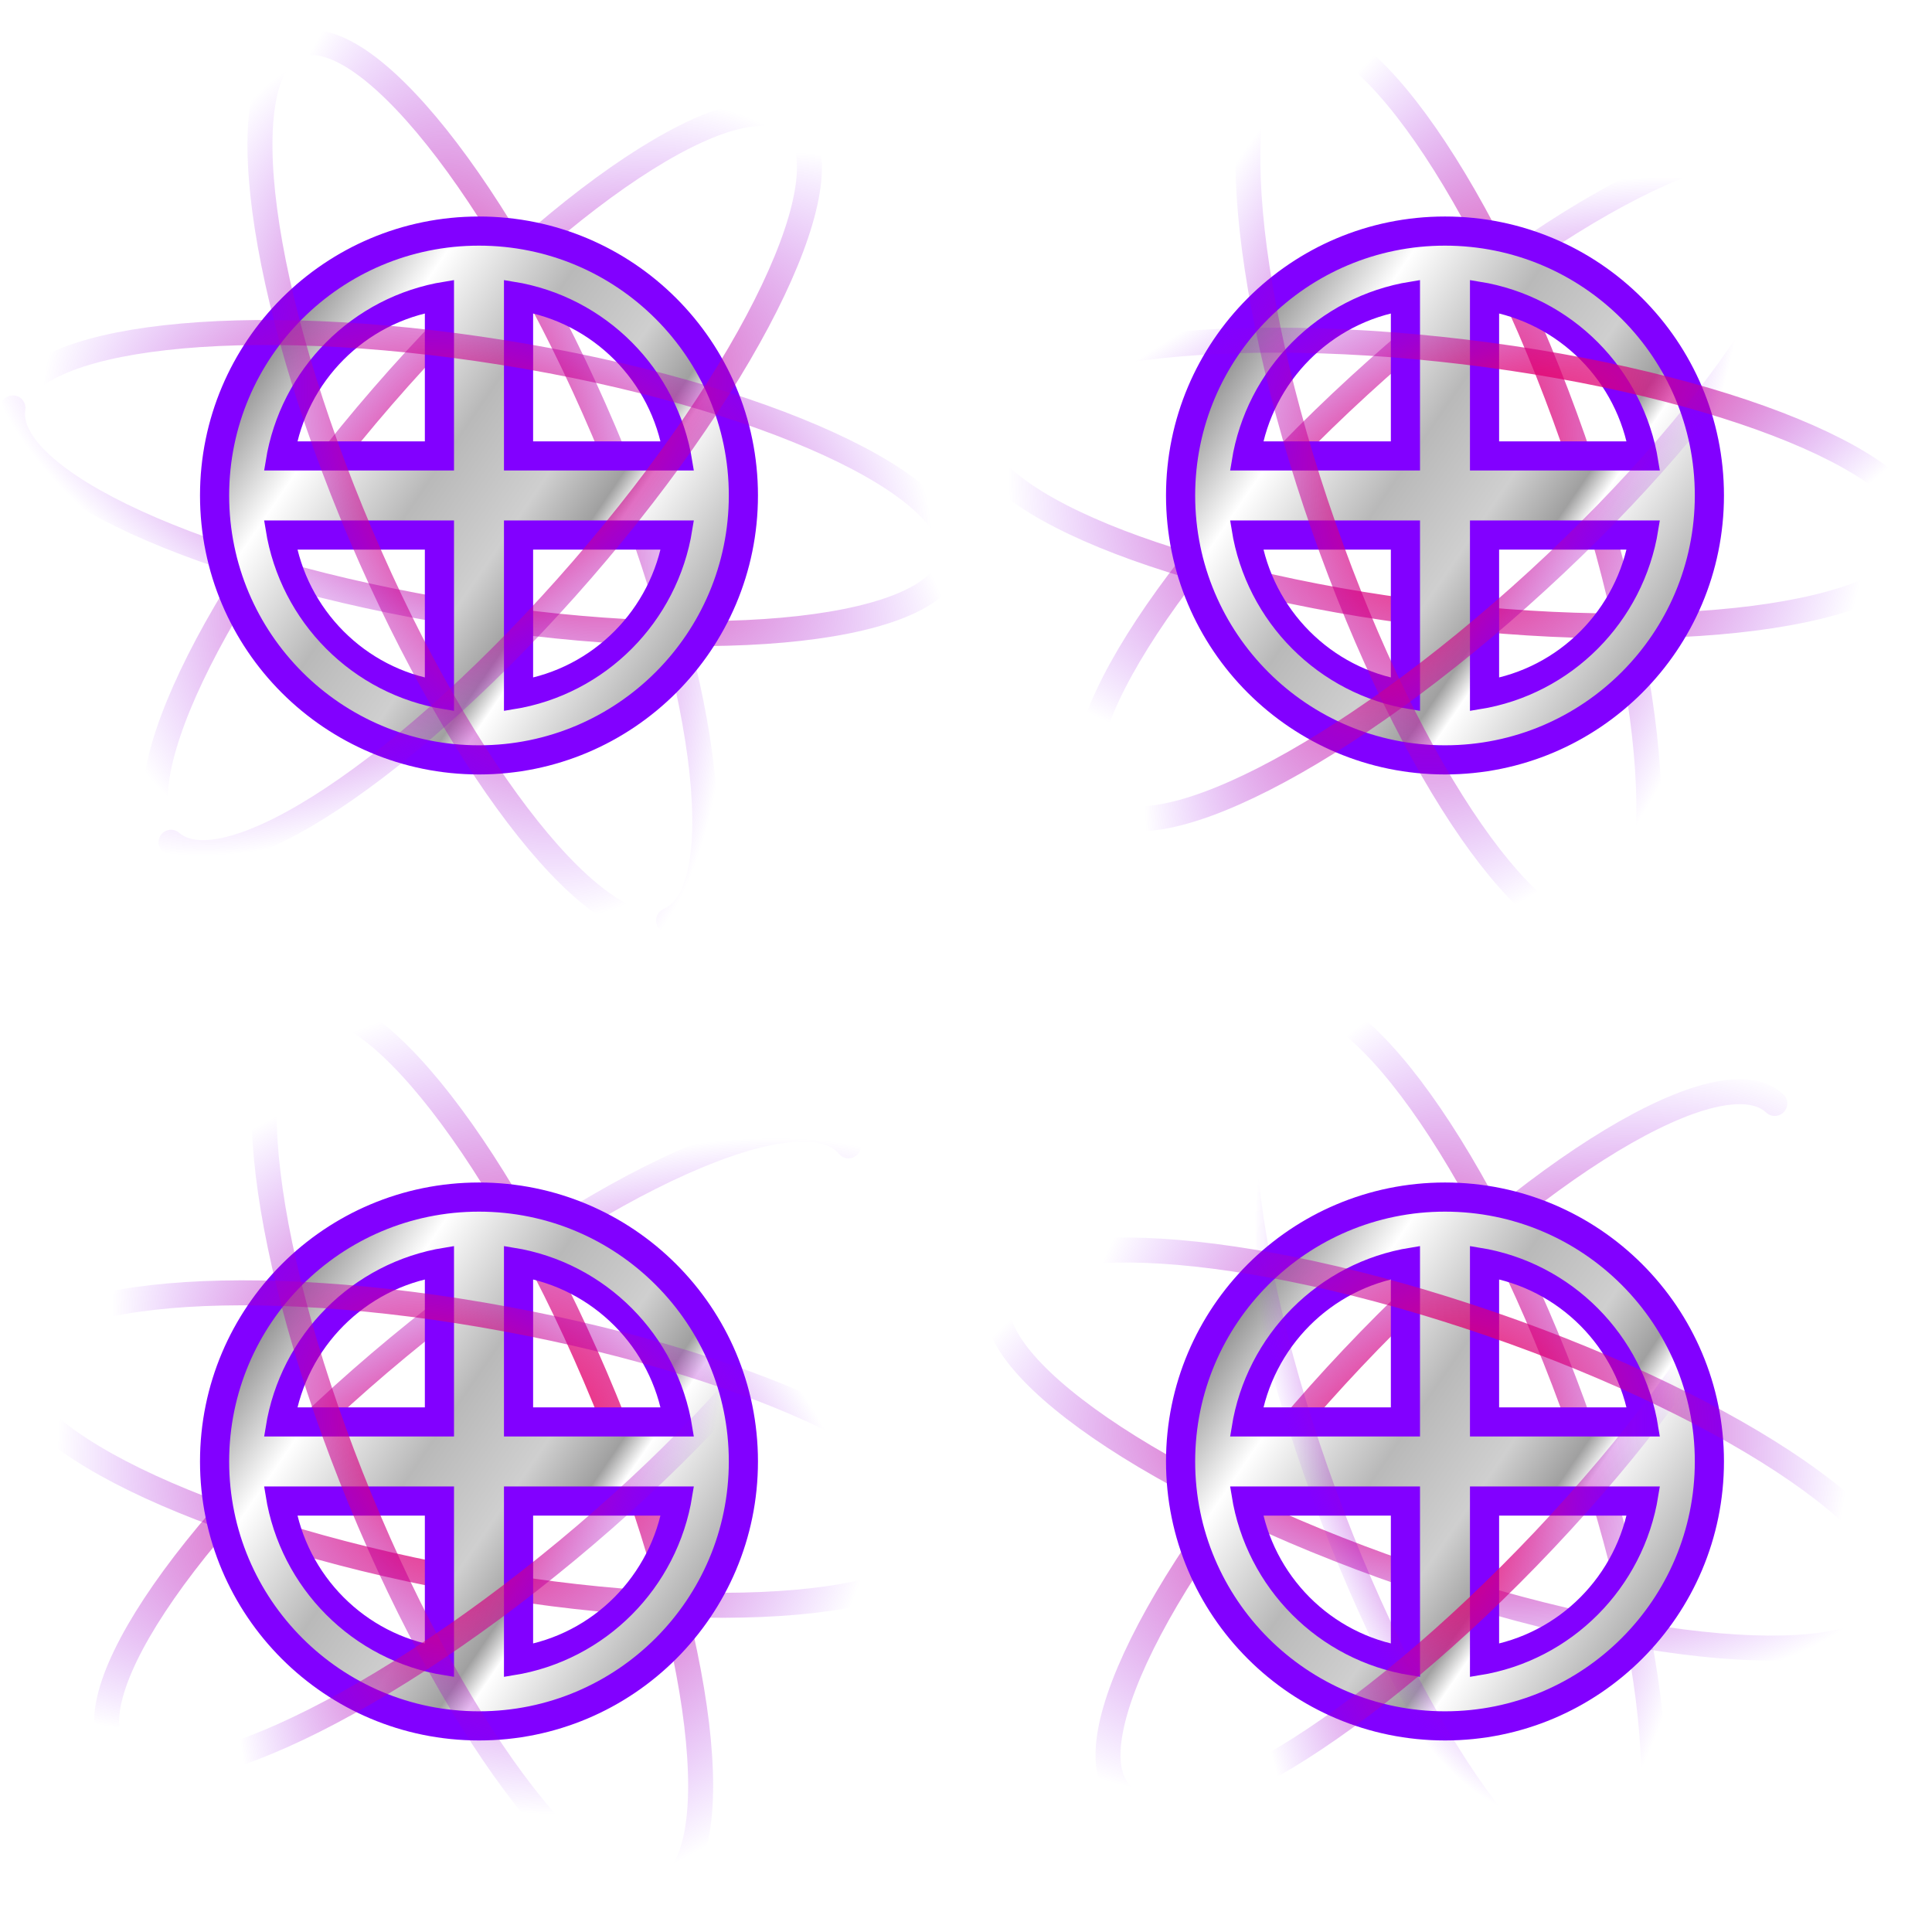 <?xml version="1.0" encoding="UTF-8" standalone="no"?>
<!-- Created with Inkscape (http://www.inkscape.org/) -->

<svg
   xmlns:dc="http://purl.org/dc/elements/1.1/"
   xmlns:cc="http://creativecommons.org/ns#"
   xmlns:rdf="http://www.w3.org/1999/02/22-rdf-syntax-ns#"
   xmlns:svg="http://www.w3.org/2000/svg"
   xmlns="http://www.w3.org/2000/svg"
   xmlns:xlink="http://www.w3.org/1999/xlink"
   xmlns:sodipodi="http://sodipodi.sourceforge.net/DTD/sodipodi-0.dtd"
   xmlns:inkscape="http://www.inkscape.org/namespaces/inkscape"
   width="116"
   height="116"
   id="svg2"
   version="1.1"
   inkscape:version="0.48.3.1 r9886"
   sodipodi:docname="spec.svg"
   inkscape:export-filename="/home/victor/aleva/super-bombinhas/src/data/img/sprite/Spec.png"
   inkscape:export-xdpi="90"
   inkscape:export-ydpi="90">
  <defs
     id="defs4">
    <linearGradient
       id="linearGradient3827">
      <stop
         style="stop-color:#ff0042;stop-opacity:1;"
         offset="0"
         id="stop3829" />
      <stop
         style="stop-color:#8200ff;stop-opacity:0;"
         offset="1"
         id="stop3831" />
    </linearGradient>
    <linearGradient
       id="linearGradient3802">
      <stop
         style="stop-color:#989898;stop-opacity:1;"
         offset="0"
         id="stop3804" />
      <stop
         id="stop3818"
         offset="0.174"
         style="stop-color:#ffffff;stop-opacity:1;" />
      <stop
         id="stop3816"
         offset="0.402"
         style="stop-color:#b9b9b9;stop-opacity:1;" />
      <stop
         id="stop3814"
         offset="0.592"
         style="stop-color:#cfcfcf;stop-opacity:1;" />
      <stop
         id="stop3812"
         offset="0.714"
         style="stop-color:#a0a0a0;stop-opacity:1;" />
      <stop
         id="stop3810"
         offset="0.764"
         style="stop-color:#ffffff;stop-opacity:1;" />
      <stop
         style="stop-color:#b3b3b3;stop-opacity:1;"
         offset="1"
         id="stop3806" />
    </linearGradient>
    <filter
       inkscape:collect="always"
       id="filter3798"
       color-interpolation-filters="sRGB">
      <feGaussianBlur
         inkscape:collect="always"
         stdDeviation="1.28"
         id="feGaussianBlur3800" />
    </filter>
    <linearGradient
       inkscape:collect="always"
       xlink:href="#linearGradient3802"
       id="linearGradient3808"
       x1="21.153"
       y1="21.153"
       x2="45.966"
       y2="38.102"
       gradientUnits="userSpaceOnUse"
       gradientTransform="translate(-3.241,934.111)" />
    <radialGradient
       inkscape:collect="always"
       xlink:href="#linearGradient3827"
       id="radialGradient3833"
       cx="31.117"
       cy="1019.709"
       fx="31.117"
       fy="1019.709"
       r="13.018"
       gradientTransform="matrix(1.042,-0.375,0.705,1.959,-723.626,-1020.476)"
       gradientUnits="userSpaceOnUse" />
    <radialGradient
       inkscape:collect="always"
       xlink:href="#linearGradient3827"
       id="radialGradient3835"
       cx="33.29"
       cy="1019.524"
       fx="33.29"
       fy="1019.524"
       r="13.018"
       gradientTransform="matrix(0.985,-0.184,0.434,2.326,-445.535,-1400.376)"
       gradientUnits="userSpaceOnUse" />
    <radialGradient
       inkscape:collect="always"
       xlink:href="#linearGradient3827"
       id="radialGradient3841"
       gradientUnits="userSpaceOnUse"
       gradientTransform="matrix(0.794,0.772,-1.451,1.493,1483.506,-581.973)"
       cx="31.117"
       cy="1019.709"
       fx="31.117"
       fy="1019.709"
       r="13.018" />
    <radialGradient
       inkscape:collect="always"
       xlink:href="#linearGradient3827"
       id="radialGradient3843"
       gradientUnits="userSpaceOnUse"
       gradientTransform="matrix(0.597,0.804,-1.9,1.411,1946.886,-498.685)"
       cx="33.29"
       cy="1019.524"
       fx="33.29"
       fy="1019.524"
       r="13.018" />
    <radialGradient
       inkscape:collect="always"
       xlink:href="#linearGradient3827"
       id="radialGradient3849"
       gradientUnits="userSpaceOnUse"
       gradientTransform="matrix(-0.368,0.931,-2.201,-0.871,2284.294,1822.895)"
       cx="33.29"
       cy="1019.524"
       fx="33.29"
       fy="1019.524"
       r="13.018" />
    <radialGradient
       inkscape:collect="always"
       xlink:href="#linearGradient3827"
       id="radialGradient3851"
       gradientUnits="userSpaceOnUse"
       gradientTransform="matrix(-0.237,1.081,-2.034,-0.446,2110.702,1385.259)"
       cx="31.117"
       cy="1019.709"
       fx="31.117"
       fy="1019.709"
       r="13.018" />
    <radialGradient
       inkscape:collect="always"
       xlink:href="#linearGradient3827"
       id="radialGradient3873"
       gradientUnits="userSpaceOnUse"
       gradientTransform="matrix(0.455,0.895,-1.856,0.943,1964.965,-25.525)"
       cx="31.117"
       cy="1019.709"
       fx="31.117"
       fy="1019.709"
       r="13.018" />
    <radialGradient
       inkscape:collect="always"
       xlink:href="#linearGradient3827"
       id="radialGradient3875"
       gradientUnits="userSpaceOnUse"
       gradientTransform="matrix(-1.951,-0.393,0.353,-1.755,-208.58,2768.352)"
       cx="33.29"
       cy="1019.524"
       fx="33.29"
       fy="1019.524"
       r="13.018" />
    <radialGradient
       inkscape:collect="always"
       xlink:href="#linearGradient3827"
       id="radialGradient3877"
       gradientUnits="userSpaceOnUse"
       gradientTransform="matrix(1.278,0.24,-0.437,2.326,491.18,-1413.882)"
       cx="33.29"
       cy="1019.524"
       fx="33.29"
       fy="1019.524"
       r="13.018" />
    <linearGradient
       inkscape:collect="always"
       xlink:href="#linearGradient3802"
       id="linearGradient3879"
       gradientUnits="userSpaceOnUse"
       gradientTransform="translate(54.759,934.111)"
       x1="21.153"
       y1="21.153"
       x2="45.966"
       y2="38.102" />
    <radialGradient
       inkscape:collect="always"
       xlink:href="#linearGradient3827"
       id="radialGradient3881"
       gradientUnits="userSpaceOnUse"
       gradientTransform="matrix(1.328,0.053,-0.083,2.08,129.496,-1157.656)"
       cx="31.117"
       cy="1019.709"
       fx="31.117"
       fy="1019.709"
       r="13.018" />
    <radialGradient
       inkscape:collect="always"
       xlink:href="#linearGradient3827"
       id="radialGradient3883"
       gradientUnits="userSpaceOnUse"
       gradientTransform="matrix(0.46,1.007,-2.673,1.22,2798.525,-311.395)"
       cx="31.117"
       cy="1019.709"
       fx="31.117"
       fy="1019.709"
       r="13.018" />
    <radialGradient
       inkscape:collect="always"
       xlink:href="#linearGradient3827"
       id="radialGradient3885"
       gradientUnits="userSpaceOnUse"
       gradientTransform="matrix(-0.877,-0.454,1.088,-2.101,-993.143,3123.867)"
       cx="33.29"
       cy="1019.524"
       fx="33.29"
       fy="1019.524"
       r="13.018" />
    <radialGradient
       inkscape:collect="always"
       xlink:href="#linearGradient3827"
       id="radialGradient3903"
       gradientUnits="userSpaceOnUse"
       gradientTransform="matrix(0.416,0.914,-2.241,1.019,2300.739,-45.012)"
       cx="31.117"
       cy="1019.709"
       fx="31.117"
       fy="1019.709"
       r="13.018" />
    <radialGradient
       inkscape:collect="always"
       xlink:href="#linearGradient3827"
       id="radialGradient3905"
       gradientUnits="userSpaceOnUse"
       gradientTransform="matrix(-1.903,0.031,-0.029,-1.79,121.115,2847.864)"
       cx="33.29"
       cy="1019.524"
       fx="33.29"
       fy="1019.524"
       r="13.018" />
    <radialGradient
       inkscape:collect="always"
       xlink:href="#linearGradient3827"
       id="radialGradient3907"
       gradientUnits="userSpaceOnUse"
       gradientTransform="matrix(1.313,1.558,-1.727,1.455,1746.911,-511.584)"
       cx="33.29"
       cy="1019.524"
       fx="33.29"
       fy="1019.524"
       r="13.018" />
    <linearGradient
       inkscape:collect="always"
       xlink:href="#linearGradient3802"
       id="linearGradient3909"
       gradientUnits="userSpaceOnUse"
       gradientTransform="translate(-3.241,992.111)"
       x1="21.153"
       y1="21.153"
       x2="45.966"
       y2="38.102" />
    <radialGradient
       inkscape:collect="always"
       xlink:href="#linearGradient3827"
       id="radialGradient3911"
       gradientUnits="userSpaceOnUse"
       gradientTransform="matrix(1.098,-0.75,1.01,1.478,-1036.289,-460.069)"
       cx="31.117"
       cy="1019.709"
       fx="31.117"
       fy="1019.709"
       r="13.018" />
    <radialGradient
       inkscape:collect="always"
       xlink:href="#linearGradient3827"
       id="radialGradient3913"
       gradientUnits="userSpaceOnUse"
       gradientTransform="matrix(0.532,-0.971,1.634,0.895,-1653.665,139.592)"
       cx="31.117"
       cy="1019.709"
       fx="31.117"
       fy="1019.709"
       r="13.018" />
    <radialGradient
       inkscape:collect="always"
       xlink:href="#linearGradient3827"
       id="radialGradient3915"
       gradientUnits="userSpaceOnUse"
       gradientTransform="matrix(-0.942,-0.298,0.664,-2.101,-616.432,3175.909)"
       cx="33.29"
       cy="1019.524"
       fx="33.29"
       fy="1019.524"
       r="13.018" />
    <radialGradient
       inkscape:collect="always"
       xlink:href="#linearGradient3827"
       id="radialGradient3933"
       gradientUnits="userSpaceOnUse"
       gradientTransform="matrix(-0.695,-1.086,2.001,-1.281,-1932.462,2362.291)"
       cx="31.117"
       cy="1019.709"
       fx="31.117"
       fy="1019.709"
       r="13.018" />
    <radialGradient
       inkscape:collect="always"
       xlink:href="#linearGradient3827"
       id="radialGradient3935"
       gradientUnits="userSpaceOnUse"
       gradientTransform="matrix(-2.179,-0.336,0.153,-0.993,2.669,2048.133)"
       cx="33.29"
       cy="1019.524"
       fx="33.29"
       fy="1019.524"
       r="13.018" />
    <radialGradient
       inkscape:collect="always"
       xlink:href="#linearGradient3827"
       id="radialGradient3937"
       gradientUnits="userSpaceOnUse"
       gradientTransform="matrix(0.199,2.028,-1.046,0.102,1147.767,851.352)"
       cx="33.29"
       cy="1019.524"
       fx="33.29"
       fy="1019.524"
       r="13.018" />
    <linearGradient
       inkscape:collect="always"
       xlink:href="#linearGradient3802"
       id="linearGradient3939"
       gradientUnits="userSpaceOnUse"
       gradientTransform="translate(54.759,992.111)"
       x1="21.153"
       y1="21.153"
       x2="45.966"
       y2="38.102" />
    <radialGradient
       inkscape:collect="always"
       xlink:href="#linearGradient3827"
       id="radialGradient3941"
       gradientUnits="userSpaceOnUse"
       gradientTransform="matrix(0.635,-0.197,0.531,1.709,-475.129,-713.621)"
       cx="31.117"
       cy="1019.709"
       fx="31.117"
       fy="1019.709"
       r="13.018" />
    <radialGradient
       inkscape:collect="always"
       xlink:href="#linearGradient3827"
       id="radialGradient3943"
       gradientUnits="userSpaceOnUse"
       gradientTransform="matrix(1.727,-0.485,0.504,1.794,-480.073,-791.893)"
       cx="31.117"
       cy="1019.709"
       fx="31.117"
       fy="1019.709"
       r="13.018" />
    <radialGradient
       inkscape:collect="always"
       xlink:href="#linearGradient3827"
       id="radialGradient3945"
       gradientUnits="userSpaceOnUse"
       gradientTransform="matrix(-0.986,-0.061,0.139,-2.241,-21.236,3311.541)"
       cx="33.29"
       cy="1019.524"
       fx="33.29"
       fy="1019.524"
       r="13.018" />
  </defs>
  <sodipodi:namedview
     id="base"
     pagecolor="#ffffff"
     bordercolor="#666666"
     borderopacity="1.0"
     inkscape:pageopacity="0.0"
     inkscape:pageshadow="2"
     inkscape:zoom="1"
     inkscape:cx="58"
     inkscape:cy="52.951774"
     inkscape:document-units="px"
     inkscape:current-layer="layer1"
     showgrid="false"
     inkscape:window-width="1366"
     inkscape:window-height="691"
     inkscape:window-x="0"
     inkscape:window-y="24"
     inkscape:window-maximized="1" />
  <g
     inkscape:label="Layer 1"
     inkscape:groupmode="layer"
     id="layer1"
     transform="translate(0,-936.362)">
    <path
       inkscape:connector-curvature="0"
       id="path3839"
       d="M 10.266,986.932 C 6.956,984.063 12.643,972.081 22.968,960.17 33.294,948.259 44.348,940.929 47.658,943.798"
       style="fill:none;stroke:url(#radialGradient3841);stroke-width:1.5;stroke-linecap:round;stroke-linejoin:round;stroke-miterlimit:4;stroke-opacity:1" />
    <path
       inkscape:connector-curvature="0"
       style="fill:none;stroke:url(#radialGradient3849);stroke-width:1.5;stroke-linecap:round;stroke-linejoin:round;stroke-miterlimit:4;stroke-opacity:1"
       d="m 57.145,969.877 c -0.693,4.326 -13.872,5.812 -29.437,3.321 -15.565,-2.492 -27.622,-8.019 -26.93,-12.345"
       id="path3845" />
    <path
       style="fill:none;stroke:url(#radialGradient3835);stroke-width:1.5;stroke-linecap:round;stroke-linejoin:round;stroke-miterlimit:4;stroke-opacity:1"
       d="m 17.78,939.104 c 4.031,-1.716 12.304,8.65 18.48,23.153 6.175,14.504 7.914,27.652 3.883,29.369"
       id="path3825"
       inkscape:connector-curvature="0" />
    <path
       style="fill:#8200ff;fill-opacity:1;stroke:#8200ff;stroke-width:1.5;stroke-miterlimit:4;stroke-opacity:1;stroke-dasharray:none;filter:url(#filter3798)"
       d="m 28.759,950.111 c -8.837,0 -16,7.163 -16,16 0,8.836 7.163,16 16,16 8.837,0 16,-7.163 16,-16 0,-8.836 -7.163,-16 -16,-16 z m -2.5,4.156 0,9.344 -9.312,0 c 0.77,-4.791 4.523,-8.575 9.312,-9.344 z m 5,0 c 4.789,0.768 8.543,4.553 9.312,9.344 l -9.312,0 0,-9.344 z m -14.312,14.344 9.312,0 0,9.344 c -4.789,-0.768 -8.543,-4.553 -9.312,-9.344 z m 14.312,0 9.312,0 c -0.77,4.791 -4.523,8.575 -9.312,9.344 l 0,-9.344 z"
       id="path3788"
       inkscape:connector-curvature="0" />
    <path
       style="fill:url(#linearGradient3808);fill-opacity:1;stroke:#8200ff;stroke-width:1;stroke-opacity:1"
       d="m 28.759,950.611 c -8.56,0 -15.5,6.94 -15.5,15.5 0,8.56 6.94,15.5 15.5,15.5 8.56,0 15.5,-6.939 15.5,-15.5 0,-8.56 -6.94,-15.5 -15.5,-15.5 z m -2,3.156 0,10.344 -10.312,0 c 0.852,-5.303 5.009,-9.493 10.312,-10.344 z m 4,0 c 5.304,0.851 9.46,5.041 10.312,10.344 l -10.312,0 0,-10.344 z m -14.312,14.344 10.312,0 0,10.344 c -5.304,-0.851 -9.46,-5.041 -10.312,-10.344 z m 14.312,0 10.312,0 c -0.852,5.303 -5.009,9.493 -10.312,10.344 l 0,-10.344 z"
       id="path2985"
       inkscape:connector-curvature="0" />
    <path
       style="fill:none;stroke:url(#radialGradient3833);stroke-width:1.5;stroke-linecap:round;stroke-linejoin:round;stroke-miterlimit:4;stroke-opacity:1"
       d="m 40.144,991.626 c -4.031,1.716 -12.304,-8.65 -18.48,-23.154 -6.175,-14.504 -7.914,-27.652 -3.883,-29.368"
       id="path3820"
       inkscape:connector-curvature="0" />
    <path
       style="fill:none;stroke:url(#radialGradient3851);stroke-width:1.5;stroke-linecap:round;stroke-linejoin:round;stroke-miterlimit:4;stroke-opacity:1"
       d="M 0.778,960.853 C 1.471,956.528 14.651,955.041 30.216,957.533 c 15.565,2.492 27.622,8.019 26.93,12.344"
       id="path3847"
       inkscape:connector-curvature="0" />
    <path
       id="path3837"
       d="m 47.658,943.798 c 3.31,2.87 -2.377,14.852 -12.702,26.763 -10.326,11.911 -21.379,19.241 -24.69,16.371"
       style="fill:none;stroke:url(#radialGradient3843);stroke-width:1.5;stroke-linecap:round;stroke-linejoin:round;stroke-miterlimit:4;stroke-opacity:1"
       inkscape:connector-curvature="0" />
    <path
       style="fill:none;stroke:url(#radialGradient3873);stroke-width:1.5;stroke-linecap:round;stroke-linejoin:round;stroke-miterlimit:4;stroke-opacity:1"
       d="m 65.923,984.653 c -2.96,-3.229 4.059,-14.482 15.679,-25.135 11.62,-10.652 23.439,-16.67 26.399,-13.441"
       id="path3857"
       inkscape:connector-curvature="0" />
    <path
       id="path3859"
       d="m 115.301,968.766 c -0.522,4.35 -13.633,6.353 -29.284,4.475 -15.651,-1.878 -27.916,-6.927 -27.394,-11.276"
       style="fill:none;stroke:url(#radialGradient3875);stroke-width:1.5;stroke-linecap:round;stroke-linejoin:round;stroke-miterlimit:4;stroke-opacity:1"
       inkscape:connector-curvature="0" />
    <path
       inkscape:connector-curvature="0"
       id="path3861"
       d="m 77.536,938.424 c 4.135,-1.447 11.707,9.442 16.913,24.321 5.206,14.879 6.074,28.114 1.939,29.561"
       style="fill:none;stroke:url(#radialGradient3877);stroke-width:1.5;stroke-linecap:round;stroke-linejoin:round;stroke-miterlimit:4;stroke-opacity:1" />
    <path
       inkscape:connector-curvature="0"
       id="path3863"
       d="m 86.759,950.111 c -8.837,0 -16,7.163 -16,16 0,8.836 7.163,16 16,16 8.837,0 16,-7.163 16,-16 0,-8.836 -7.163,-16 -16,-16 z m -2.5,4.156 0,9.344 -9.312,0 c 0.77,-4.791 4.523,-8.575 9.312,-9.344 z m 5,0 c 4.789,0.768 8.543,4.553 9.312,9.344 l -9.312,0 0,-9.344 z m -14.312,14.344 9.312,0 0,9.344 c -4.789,-0.768 -8.543,-4.553 -9.312,-9.344 z m 14.312,0 9.312,0 c -0.77,4.791 -4.523,8.575 -9.312,9.344 l 0,-9.344 z"
       style="fill:#8200ff;fill-opacity:1;stroke:#8200ff;stroke-width:1.5;stroke-miterlimit:4;stroke-opacity:1;stroke-dasharray:none;filter:url(#filter3798)" />
    <path
       inkscape:connector-curvature="0"
       id="path3865"
       d="m 86.759,950.611 c -8.56,0 -15.5,6.94 -15.5,15.5 0,8.56 6.94,15.5 15.5,15.5 8.56,0 15.5,-6.939 15.5,-15.5 0,-8.56 -6.94,-15.5 -15.5,-15.5 z m -2,3.156 0,10.344 -10.312,0 c 0.852,-5.303 5.009,-9.493 10.312,-10.344 z m 4,0 c 5.304,0.851 9.46,5.041 10.312,10.344 l -10.312,0 0,-10.344 z m -14.312,14.344 10.312,0 0,10.344 c -5.304,-0.851 -9.46,-5.041 -10.312,-10.344 z m 14.312,0 10.312,0 c -0.852,5.303 -5.009,9.493 -10.312,10.344 l 0,-10.344 z"
       style="fill:url(#linearGradient3879);fill-opacity:1;stroke:#8200ff;stroke-width:1;stroke-opacity:1" />
    <path
       inkscape:connector-curvature="0"
       id="path3867"
       d="m 96.388,992.306 c -4.135,1.447 -11.707,-9.442 -16.913,-24.321 -5.206,-14.879 -6.074,-28.114 -1.939,-29.561"
       style="fill:none;stroke:url(#radialGradient3881);stroke-width:1.5;stroke-linecap:round;stroke-linejoin:round;stroke-miterlimit:4;stroke-opacity:1" />
    <path
       inkscape:connector-curvature="0"
       id="path3869"
       d="m 58.623,961.965 c 0.522,-4.35 13.633,-6.353 29.284,-4.475 15.651,1.878 27.916,6.927 27.394,11.276"
       style="fill:none;stroke:url(#radialGradient3883);stroke-width:1.5;stroke-linecap:round;stroke-linejoin:round;stroke-miterlimit:4;stroke-opacity:1" />
    <path
       inkscape:connector-curvature="0"
       style="fill:none;stroke:url(#radialGradient3885);stroke-width:1.5;stroke-linecap:round;stroke-linejoin:round;stroke-miterlimit:4;stroke-opacity:1"
       d="m 108.001,946.077 c 2.96,3.229 -4.059,14.483 -15.679,25.135 -11.62,10.652 -23.439,16.67 -26.399,13.441"
       id="path3871" />
    <path
       inkscape:connector-curvature="0"
       id="path3887"
       d="m 6.98,1041.571 c -2.794,-3.374 4.782,-14.26 16.923,-24.315 12.14,-10.055 24.248,-15.471 27.042,-12.097"
       style="fill:none;stroke:url(#radialGradient3903);stroke-width:1.5;stroke-linecap:round;stroke-linejoin:round;stroke-miterlimit:4;stroke-opacity:1" />
    <path
       inkscape:connector-curvature="0"
       style="fill:none;stroke:url(#radialGradient3905);stroke-width:1.5;stroke-linecap:round;stroke-linejoin:round;stroke-miterlimit:4;stroke-opacity:1"
       d="m 57.024,1028.577 c -0.8,4.307 -14.012,5.466 -29.511,2.587 -15.499,-2.878 -27.414,-8.703 -26.614,-13.011"
       id="path3889" />
    <path
       style="fill:none;stroke:url(#radialGradient3907);stroke-width:1.5;stroke-linecap:round;stroke-linejoin:round;stroke-miterlimit:4;stroke-opacity:1"
       d="m 18.104,996.969 c 4.051,-1.667 12.197,8.801 18.194,23.379 5.997,14.578 7.574,27.748 3.522,29.414"
       id="path3891"
       inkscape:connector-curvature="0" />
    <path
       style="fill:#8200ff;fill-opacity:1;stroke:#8200ff;stroke-width:1.5;stroke-miterlimit:4;stroke-opacity:1;stroke-dasharray:none;filter:url(#filter3798)"
       d="m 28.759,1008.111 c -8.837,0 -16,7.163 -16,16 0,8.836 7.163,16 16,16 8.837,0 16,-7.163 16,-16 0,-8.836 -7.163,-16 -16,-16 z m -2.5,4.156 0,9.344 -9.312,0 c 0.77,-4.791 4.523,-8.575 9.312,-9.344 z m 5,0 c 4.789,0.768 8.543,4.553 9.312,9.344 l -9.312,0 0,-9.344 z m -14.312,14.344 9.312,0 0,9.344 c -4.789,-0.768 -8.543,-4.553 -9.312,-9.344 z m 14.312,0 9.312,0 c -0.77,4.791 -4.523,8.575 -9.312,9.344 l 0,-9.344 z"
       id="path3893"
       inkscape:connector-curvature="0" />
    <path
       style="fill:url(#linearGradient3909);fill-opacity:1;stroke:#8200ff;stroke-width:1;stroke-opacity:1"
       d="m 28.759,1008.611 c -8.56,0 -15.5,6.94 -15.5,15.5 0,8.56 6.94,15.5 15.5,15.5 8.56,0 15.5,-6.939 15.5,-15.5 0,-8.56 -6.94,-15.5 -15.5,-15.5 z m -2,3.156 0,10.344 -10.312,0 c 0.852,-5.303 5.009,-9.493 10.312,-10.344 z m 4,0 c 5.304,0.851 9.46,5.041 10.312,10.344 l -10.312,0 0,-10.344 z m -14.312,14.344 10.312,0 0,10.344 c -5.304,-0.851 -9.46,-5.041 -10.312,-10.344 z m 14.312,0 10.312,0 c -0.852,5.303 -5.009,9.493 -10.312,10.344 l 0,-10.344 z"
       id="path3895"
       inkscape:connector-curvature="0" />
    <path
       style="fill:none;stroke:url(#radialGradient3911);stroke-width:1.5;stroke-linecap:round;stroke-linejoin:round;stroke-miterlimit:4;stroke-opacity:1"
       d="m 39.82,1049.762 c -4.051,1.667 -12.197,-8.801 -18.194,-23.379 -5.997,-14.578 -7.574,-27.748 -3.522,-29.414"
       id="path3897"
       inkscape:connector-curvature="0" />
    <path
       style="fill:none;stroke:url(#radialGradient3913);stroke-width:1.5;stroke-linecap:round;stroke-linejoin:round;stroke-miterlimit:4;stroke-opacity:1"
       d="m 0.899,1018.154 c 0.8,-4.307 14.012,-5.466 29.511,-2.587 15.499,2.878 27.414,8.703 26.614,13.01"
       id="path3899"
       inkscape:connector-curvature="0" />
    <path
       id="path3901"
       d="m 50.944,1005.16 c 2.794,3.374 -4.782,14.26 -16.923,24.315 -12.141,10.055 -24.248,15.471 -27.042,12.097"
       style="fill:none;stroke:url(#radialGradient3915);stroke-width:1.5;stroke-linecap:round;stroke-linejoin:round;stroke-miterlimit:4;stroke-opacity:1"
       inkscape:connector-curvature="0" />
    <path
       style="fill:none;stroke:url(#radialGradient3933);stroke-width:1.5;stroke-linecap:round;stroke-linejoin:round;stroke-miterlimit:4;stroke-opacity:1"
       d="m 67.363,1044.115 c -3.185,-3.008 3.008,-14.737 13.832,-26.196 10.824,-11.46 22.181,-18.311 25.365,-15.303"
       id="path3917"
       inkscape:connector-curvature="0" />
    <path
       id="path3919"
       d="m 113.945,1032.67 c -1.428,4.142 -14.667,3.333 -29.569,-1.806 -14.902,-5.139 -25.825,-12.662 -24.397,-16.804"
       style="fill:none;stroke:url(#radialGradient3935);stroke-width:1.5;stroke-linecap:round;stroke-linejoin:round;stroke-miterlimit:4;stroke-opacity:1"
       inkscape:connector-curvature="0" />
    <path
       inkscape:connector-curvature="0"
       id="path3921"
       d="m 77.14,996.566 c 4.113,-1.507 11.845,9.269 17.269,24.07 5.424,14.801 6.487,28.021 2.374,29.529"
       style="fill:none;stroke:url(#radialGradient3937);stroke-width:1.5;stroke-linecap:round;stroke-linejoin:round;stroke-miterlimit:4;stroke-opacity:1" />
    <path
       inkscape:connector-curvature="0"
       id="path3923"
       d="m 86.759,1008.111 c -8.837,0 -16,7.163 -16,16 0,8.836 7.163,16 16,16 8.837,0 16,-7.163 16,-16 0,-8.836 -7.163,-16 -16,-16 z m -2.5,4.156 0,9.344 -9.312,0 c 0.77,-4.791 4.523,-8.575 9.312,-9.344 z m 5,0 c 4.789,0.768 8.543,4.553 9.312,9.344 l -9.312,0 0,-9.344 z m -14.312,14.344 9.312,0 0,9.344 c -4.789,-0.768 -8.543,-4.553 -9.312,-9.344 z m 14.312,0 9.312,0 c -0.77,4.791 -4.523,8.575 -9.312,9.344 l 0,-9.344 z"
       style="fill:#8200ff;fill-opacity:1;stroke:#8200ff;stroke-width:1.5;stroke-miterlimit:4;stroke-opacity:1;stroke-dasharray:none;filter:url(#filter3798)" />
    <path
       inkscape:connector-curvature="0"
       id="path3925"
       d="m 86.759,1008.611 c -8.56,0 -15.5,6.94 -15.5,15.5 0,8.56 6.94,15.5 15.5,15.5 8.56,0 15.5,-6.939 15.5,-15.5 0,-8.56 -6.94,-15.5 -15.5,-15.5 z m -2,3.156 0,10.344 -10.312,0 c 0.852,-5.303 5.009,-9.493 10.312,-10.344 z m 4,0 c 5.304,0.851 9.46,5.041 10.312,10.344 l -10.312,0 0,-10.344 z m -14.312,14.344 10.312,0 0,10.344 c -5.304,-0.851 -9.46,-5.041 -10.312,-10.344 z m 14.312,0 10.312,0 c -0.852,5.303 -5.009,9.493 -10.312,10.344 l 0,-10.344 z"
       style="fill:url(#linearGradient3939);fill-opacity:1;stroke:#8200ff;stroke-width:1;stroke-opacity:1" />
    <path
       inkscape:connector-curvature="0"
       id="path3927"
       d="m 96.784,1050.165 c -4.113,1.507 -11.845,-9.269 -17.269,-24.07 -5.424,-14.801 -6.487,-28.021 -2.374,-29.529"
       style="fill:none;stroke:url(#radialGradient3941);stroke-width:1.5;stroke-linecap:round;stroke-linejoin:round;stroke-miterlimit:4;stroke-opacity:1" />
    <path
       inkscape:connector-curvature="0"
       id="path3929"
       d="m 59.979,1014.061 c 1.428,-4.142 14.667,-3.333 29.569,1.806 14.902,5.139 25.825,12.662 24.397,16.803"
       style="fill:none;stroke:url(#radialGradient3943);stroke-width:1.5;stroke-linecap:round;stroke-linejoin:round;stroke-miterlimit:4;stroke-opacity:1" />
    <path
       inkscape:connector-curvature="0"
       style="fill:none;stroke:url(#radialGradient3945);stroke-width:1.5;stroke-linecap:round;stroke-linejoin:round;stroke-miterlimit:4;stroke-opacity:1"
       d="m 106.561,1002.615 c 3.185,3.008 -3.008,14.737 -13.832,26.197 -10.824,11.46 -22.181,18.311 -25.365,15.303"
       id="path3931" />
  </g>
</svg>
